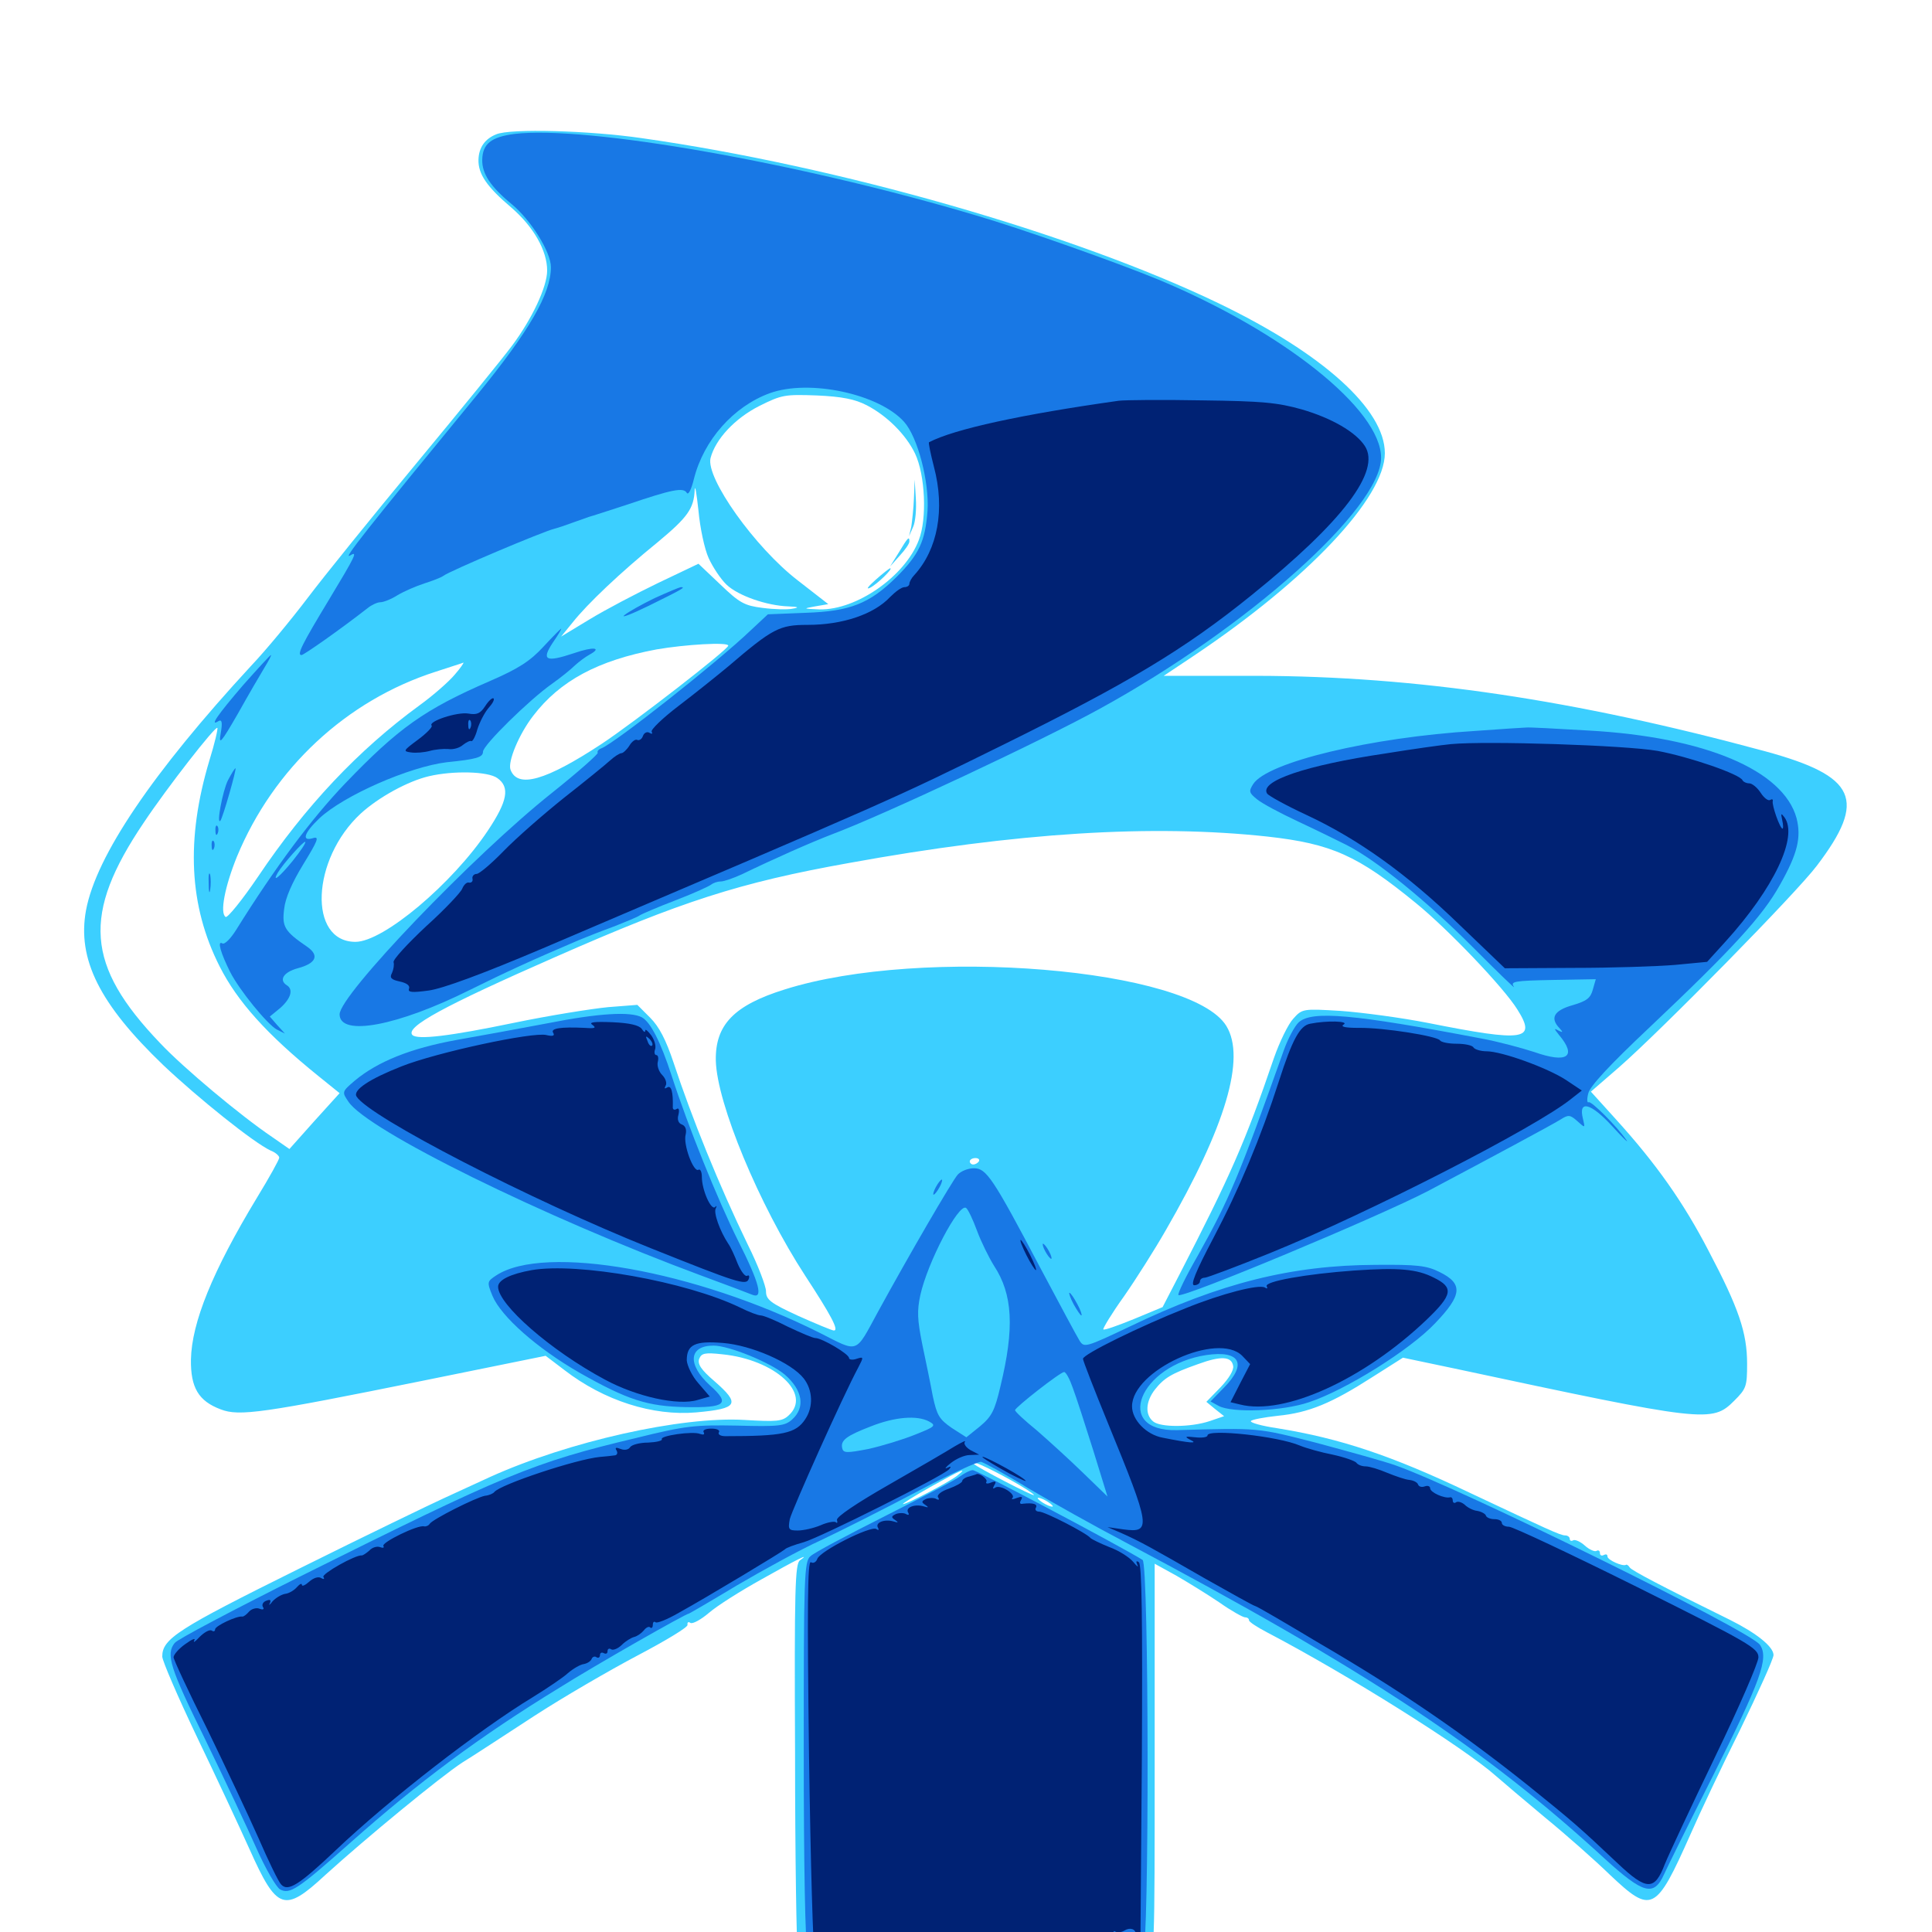 <svg xmlns="http://www.w3.org/2000/svg" viewBox="0 -1000 1000 1000">
	<path fill="#3ccfff" d="M256.836 -930.469C250.977 -928.125 247.852 -923.633 247.656 -917.383C247.461 -909.961 251.953 -903.32 264.648 -892.578C276.172 -882.617 283.203 -870.312 283.203 -859.961C283.203 -851.562 275.391 -834.961 265.039 -821.094C260.742 -815.234 238.477 -787.891 215.82 -760.547C193.164 -733.203 167.578 -701.562 159.18 -690.43C150.586 -679.102 137.5 -663.281 129.883 -655.273C78.906 -600 49.805 -557.031 44.531 -528.906C39.844 -503.516 51.562 -480.273 84.57 -448.633C102.539 -431.641 131.25 -408.594 140.039 -404.492C142.578 -403.516 144.531 -401.758 144.531 -400.781C144.531 -399.805 139.453 -390.625 133.008 -380.078C109.961 -341.992 99.219 -315.43 98.828 -296.289C98.633 -281.836 102.734 -274.805 114.258 -270.508C123.828 -266.797 135.938 -268.555 218.945 -285.352L282.422 -298.242L292.188 -290.82C312.695 -275 337.891 -266.992 360.352 -268.945C382.031 -270.898 383.398 -273.242 369.727 -285.156C362.891 -291.016 360.938 -293.945 361.914 -296.68C363.086 -299.609 364.844 -300 373.828 -299.023C401.172 -296.289 420.508 -278.516 408.203 -267.383C404.883 -264.258 401.953 -264.062 385.352 -265.039C352.734 -266.992 294.336 -253.906 253.711 -235.547C246.875 -232.422 235.938 -227.344 229.492 -224.414C223.047 -221.484 189.453 -205.273 154.883 -188.086C91.797 -156.836 83.984 -151.758 83.984 -142.578C83.984 -140.43 91.992 -121.875 101.758 -101.367C111.523 -81.055 123.828 -54.688 129.102 -42.969C143.359 -11.133 147.07 -9.766 168.359 -29.492C189.453 -48.633 228.125 -80.469 239.258 -87.695C244.727 -91.016 261.328 -101.953 276.367 -111.719C291.406 -121.484 315.625 -135.547 330.078 -143.164C344.531 -150.781 356.25 -157.812 355.859 -158.984C355.664 -160.352 356.25 -160.742 357.422 -159.961C358.594 -159.375 362.891 -161.719 366.992 -165.234C371.289 -168.945 383.398 -176.562 393.945 -182.422C412.305 -192.773 420.117 -196.68 414.062 -192.383C411.523 -190.625 411.133 -177.539 411.523 -92.578C411.523 -38.672 412.305 7.422 412.891 9.961C413.672 12.695 415.625 15.625 417.578 16.602C419.336 17.578 458.789 18.555 505.078 18.945C585.742 19.727 589.648 19.531 593.555 16.016C597.656 12.305 597.656 11.523 597.656 -89.258V-190.625L608.984 -184.375C615.039 -180.859 625.195 -174.609 631.25 -170.508C637.305 -166.211 643.359 -162.891 644.336 -162.891C645.508 -162.891 646.484 -162.305 646.484 -161.328C646.484 -160.547 650.586 -157.812 655.859 -155.078C697.266 -133.398 758.008 -95.312 774.414 -80.664C777.734 -77.734 789.062 -68.164 799.805 -59.18C810.547 -50.391 825.586 -37.109 833.203 -29.688C854.883 -9.18 857.031 -10.156 875 -50.586C879.688 -61.328 891.211 -85.742 900.781 -104.883C910.156 -124.219 917.969 -141.406 917.969 -143.359C917.969 -147.656 909.18 -154.688 895.508 -161.523C860.938 -178.516 844.531 -187.109 843.555 -188.672C842.969 -189.648 841.992 -190.43 841.602 -190.039C839.844 -189.062 832.031 -192.578 832.031 -194.336C832.031 -195.508 831.25 -195.703 830.078 -195.117C829.102 -194.531 828.125 -194.922 828.125 -196.094C828.125 -197.266 827.344 -197.852 826.367 -197.266C825.586 -196.68 822.656 -197.852 820.312 -200C817.969 -202.148 815.039 -203.32 814.258 -202.734C813.281 -202.148 812.5 -202.539 812.5 -203.516C812.5 -204.492 811.328 -205.273 810.156 -205.273C807.617 -205.273 800.977 -208.398 760.742 -227.344C720.117 -246.68 693.75 -255.469 661.133 -260.742C653.125 -261.914 646.875 -263.672 647.461 -264.453C647.852 -265.234 654.297 -266.406 661.328 -267.188C677.539 -268.75 689.453 -273.828 710.156 -287.109L726.172 -297.266L753.125 -291.602C882.812 -263.867 886.133 -263.477 897.656 -275C903.906 -281.25 904.297 -282.422 904.297 -294.141C904.297 -310.156 900 -322.852 884.375 -352.539C871.289 -377.734 857.227 -397.656 836.523 -420.508L823.438 -434.961L838.086 -447.656C859.961 -466.797 930.078 -538.086 940.43 -551.953C966.406 -586.133 960.938 -598.242 913.672 -611.133C814.844 -637.891 733.203 -650 650.391 -650.195H602.344L618.164 -660.742C676.758 -700 716.797 -742.383 716.797 -765.43C716.797 -788.086 684.766 -816.992 630.859 -842.969C555.859 -879.102 433.984 -914.062 332.031 -928.516C305.273 -932.422 264.062 -933.594 256.836 -930.469ZM448.633 -790.234C459.18 -784.766 468.945 -775 473.633 -765.234C478.906 -754.102 479.883 -731.445 475.586 -720.508C468.555 -701.758 443.359 -684.18 424.219 -684.57C415.625 -684.961 415.43 -684.961 421.875 -686.133L428.711 -687.305L412.891 -699.609C390.82 -716.602 365.234 -752.539 367.773 -762.891C370.312 -772.656 380.273 -783.398 392.969 -789.844C404.688 -795.703 406.25 -795.898 422.852 -795.312C435.938 -794.727 442.578 -793.359 448.633 -790.234ZM366.797 -711.133C368.945 -706.445 373.047 -700.195 376.172 -697.266C382.227 -691.602 396.875 -686.523 408.008 -686.133C413.281 -685.938 413.867 -685.547 410.352 -684.961C407.617 -684.375 400.781 -684.57 394.727 -685.352C385.352 -686.523 382.812 -687.891 372.852 -697.461L361.523 -708.203L340.625 -698.242C329.297 -692.773 313.281 -684.375 305.273 -679.492L290.43 -670.508L296.484 -677.93C303.906 -687.305 320.898 -703.516 340.625 -719.531C355.859 -732.227 359.18 -736.719 359.57 -746.484C359.766 -749.414 360.547 -744.531 361.523 -735.742C362.305 -726.953 364.648 -715.82 366.797 -711.133ZM376.953 -665.82C376.953 -663.867 328.32 -626.172 311.523 -615.039C282.422 -595.898 267.969 -591.797 264.258 -601.562C262.695 -605.664 268.555 -619.922 275.977 -629.492C289.844 -647.656 309.57 -658.203 339.844 -663.867C354.492 -666.406 376.953 -667.773 376.953 -665.82ZM235.352 -650.781C232.422 -647.266 224.219 -640.039 217.188 -634.961C185.352 -611.719 158.008 -582.617 133.594 -546.289C125.391 -534.18 117.773 -524.805 116.797 -525.391C113.672 -527.344 116.406 -541.211 122.656 -556.641C141.602 -602.344 179.297 -637.5 225.586 -652.344C233.203 -654.883 239.648 -656.836 239.844 -657.031C240.234 -657.031 238.281 -654.102 235.352 -650.781ZM108.398 -606.445C96.094 -565.43 97.852 -531.055 113.672 -499.805C122.852 -481.641 138.086 -464.648 164.648 -443.164L175.781 -434.18L162.695 -419.727L149.805 -405.273L140.82 -411.523C124.609 -422.461 94.922 -447.266 82.812 -460.156C44.336 -500.391 42.383 -526.758 74.414 -574.219C86.523 -592.383 111.523 -624.414 112.5 -623.242C112.891 -622.852 111.133 -615.234 108.398 -606.445ZM257.422 -597.266C264.062 -592.578 262.695 -585.352 252.539 -570.117C234.18 -542.578 198.438 -512.5 183.984 -512.5C159.375 -512.5 161.133 -555.273 186.719 -578.906C195.898 -587.305 211.133 -595.703 222.07 -598.242C234.57 -601.172 252.539 -600.781 257.422 -597.266ZM656.055 -566.992C689.258 -563.281 702.734 -557.227 732.812 -532.617C749.414 -519.141 778.32 -488.867 785.352 -477.539C795.508 -461.523 789.258 -460.547 739.258 -470.508C725.391 -473.242 704.883 -475.977 693.945 -476.758C674.414 -477.93 674.023 -477.93 669.336 -472.656C666.797 -469.922 662.305 -460.742 659.375 -452.344C644.531 -408.789 636.719 -391.211 610.547 -340.43L601.758 -323.438L586.719 -317.188C578.516 -313.867 571.484 -311.328 571.094 -311.914C570.703 -312.305 575.391 -320.117 581.836 -329.102C588.086 -338.086 597.852 -353.516 603.32 -363.086C634.375 -416.797 644.922 -452.344 634.766 -468.945C616.602 -498.828 477.344 -510.352 406.25 -487.891C379.883 -479.688 370.117 -469.531 370.508 -450.977C371.094 -428.906 392.773 -376.562 416.797 -339.648C430.078 -319.336 434.375 -311.328 431.641 -311.328C430.664 -311.328 422.266 -314.844 413.086 -318.945C398.633 -325.586 396.484 -327.344 396.484 -331.641C396.484 -334.18 392.383 -345.117 387.109 -355.664C372.07 -386.719 358.203 -421.094 348.633 -450C344.727 -461.719 341.211 -468.555 336.523 -473.242L329.883 -479.883L314.844 -478.711C306.641 -477.93 284.375 -474.414 265.625 -470.508C232.617 -463.672 216.211 -461.719 213.477 -464.258C209.57 -468.359 229.688 -479.297 287.5 -504.688C352.734 -533.398 382.617 -543.164 439.453 -553.32C526.367 -569.141 596.484 -573.438 656.055 -566.992ZM506.641 -398.828C506.055 -398.047 504.883 -397.266 503.711 -397.266C502.734 -397.266 501.953 -398.047 501.953 -398.828C501.953 -399.805 503.32 -400.586 504.883 -400.586C506.445 -400.586 507.227 -399.805 506.641 -398.828ZM638.281 -292.969C638.672 -290.82 636.133 -286.523 631.641 -281.836L624.414 -274.414L628.906 -270.703L633.594 -266.992L626.172 -264.453C616.211 -261.133 600.586 -261.133 596.875 -264.258C592.578 -267.773 592.969 -274.609 597.852 -280.859C602.539 -286.719 606.25 -289.062 620.117 -293.945C631.836 -298.242 637.5 -298.047 638.281 -292.969ZM523.047 -233.984C529.688 -230.273 535.156 -226.758 535.156 -226.172C535.156 -225.195 505.469 -240.625 503.906 -242.383C501.953 -244.727 510.938 -240.625 523.047 -233.984ZM495.117 -235.938C490.43 -232.422 469.531 -221.484 467.383 -221.484C466.602 -221.484 472.852 -225.391 481.445 -230.273C497.852 -239.453 501.562 -241.016 495.117 -235.938ZM544.922 -220.312C544.922 -219.922 543.164 -220.312 541.016 -221.484C538.867 -222.656 537.109 -224.023 537.109 -224.609C537.109 -225 538.867 -224.609 541.016 -223.438C543.164 -222.266 544.922 -220.898 544.922 -220.312ZM473.047 -741.992C472.852 -736.719 472.07 -730.078 471.68 -727.344L470.508 -722.461L472.656 -727.344C473.828 -729.883 474.414 -736.523 474.023 -741.992L473.438 -751.758ZM465.234 -714.062L460.742 -706.836L465.625 -712.305C468.359 -715.234 470.703 -718.555 470.703 -719.727C470.703 -722.656 469.922 -721.875 465.234 -714.062ZM453.125 -699.805C449.414 -696.484 448.047 -694.727 450.195 -695.703C453.906 -697.461 462.5 -705.859 460.742 -705.859C460.352 -705.859 456.836 -703.125 453.125 -699.805Z"/>
	<path fill="#1878e5" d="M266.211 -930.664C254.297 -929.102 249.805 -925.586 249.609 -917.383C249.414 -910.156 253.906 -903.32 264.844 -894.336C274.805 -886.133 285.156 -869.531 285.156 -861.719C285.156 -848.047 274.023 -828.711 246.875 -795.508C188.672 -724.609 177.148 -709.961 181.25 -712.5C185.352 -715.039 183.984 -712.305 170.312 -689.648C156.25 -666.406 153.516 -660.938 156.055 -660.938C157.227 -660.938 176.172 -674.219 190.43 -685.352C192.383 -686.914 195.312 -688.281 196.875 -688.281C198.438 -688.281 202.539 -689.844 205.859 -691.992C209.18 -693.945 215.43 -696.68 219.727 -698.047C224.023 -699.414 228.516 -701.172 229.492 -701.953C232.812 -704.492 281.25 -725 287.109 -726.367C288.672 -726.758 292.773 -728.125 295.898 -729.297C299.219 -730.469 303.125 -731.836 304.688 -732.422C306.25 -732.812 315.234 -735.742 324.805 -738.867C347.852 -746.68 353.711 -747.852 355.469 -744.922C356.25 -743.555 357.812 -746.484 359.18 -752.148C364.258 -772.266 379.688 -789.648 398.438 -796.484C418.945 -803.906 455.078 -796.094 467.969 -781.641C475 -773.828 481.055 -750.586 480.078 -735.547C478.906 -719.922 475.781 -713.086 464.062 -701.367C450 -687.5 440.039 -683.594 416.992 -682.812L397.461 -682.031L388.672 -673.828C371.094 -657.031 318.359 -615.43 311.328 -612.695C309.766 -612.109 308.984 -611.133 309.375 -610.352C309.766 -609.766 299.219 -600.391 285.742 -589.648C244.922 -557.227 175.781 -484.961 175.781 -475C175.781 -463.281 205.859 -468.945 243.359 -487.695C261.914 -496.875 274.609 -502.734 299.805 -513.477C303.125 -514.844 310.938 -517.969 317.383 -520.312C323.828 -522.852 330.078 -525.391 331.055 -526.172C332.227 -526.953 340.43 -530.469 349.609 -533.984C358.789 -537.5 366.992 -541.211 368.164 -542.188C369.141 -542.969 371.289 -543.75 373.047 -543.75C374.805 -543.75 379.688 -545.508 383.984 -547.461C401.367 -555.859 419.531 -563.867 430.664 -568.164C456.836 -577.93 539.648 -616.797 569.336 -633.203C645.898 -675.195 714.844 -736.914 714.844 -763.086C714.844 -788.086 664.258 -828.32 599.609 -855.273C577.734 -864.258 529.297 -881.445 505.273 -888.477C413.477 -915.82 303.32 -935.156 266.211 -930.664ZM338.867 -690.43C332.422 -687.305 325.391 -683.398 323.242 -681.641C321.094 -679.883 326.758 -682.031 335.938 -686.523C353.711 -695.312 355.078 -696.094 352.344 -696.094C351.367 -695.898 345.312 -693.359 338.867 -690.43ZM281.25 -665.234C274.414 -657.812 268.359 -653.906 253.516 -647.461C219.727 -632.812 206.25 -623.242 178.516 -594.336C161.523 -576.562 142.578 -551.367 122.266 -518.75C119.336 -514.062 116.211 -510.938 115.039 -511.719C112.305 -513.281 114.258 -506.641 119.141 -496.875C124.023 -487.305 138.281 -469.922 143.164 -467.188L147.461 -465.039L143.555 -469.336L139.648 -473.828L145.117 -478.32C150.586 -483.203 151.953 -487.891 148.438 -490.039C144.141 -492.773 146.875 -496.875 154.102 -498.828C163.672 -501.367 165.43 -505.469 158.984 -509.961C147.266 -517.969 145.898 -520.312 147.07 -529.492C147.656 -535.156 151.172 -543.164 157.031 -552.734C164.453 -564.844 165.43 -567.188 162.109 -566.211C155.859 -564.258 157.422 -568.945 165.234 -576.367C177.93 -588.281 211.914 -603.125 231.25 -605.469C246.68 -607.031 250 -608.008 250 -610.938C250 -614.258 273.828 -637.695 285.742 -646.094C290.43 -649.414 295.703 -653.711 297.656 -655.664C299.609 -657.422 302.93 -659.961 305.078 -661.133C311.914 -664.844 307.227 -665.43 297.07 -661.914C282.422 -657.031 280.078 -658.203 286.133 -667.383C288.867 -671.289 290.82 -674.609 290.43 -674.609C290.234 -674.609 285.938 -670.312 281.25 -665.234ZM151.562 -554.492C144.727 -546.094 140.625 -542.773 143.75 -548.242C146.68 -553.125 157.227 -564.844 158.008 -564.258C158.398 -563.672 155.469 -559.375 151.562 -554.492ZM147.852 -485.938C148.633 -486.523 147.461 -487.109 145.312 -486.914C143.164 -486.914 142.578 -486.328 144.141 -485.742C145.508 -485.156 147.266 -485.352 147.852 -485.938ZM125.781 -645.312C112.695 -630.078 108.203 -623.633 113.086 -626.758C114.844 -627.734 115.234 -626.172 114.258 -620.508C113.086 -614.062 114.258 -615.234 123.047 -630.469C128.516 -640.234 134.766 -650.977 136.914 -654.492C139.062 -658.008 140.625 -660.938 140.234 -660.938C139.844 -660.938 133.398 -653.906 125.781 -645.312ZM763.672 -621.68C709.375 -618.359 655.859 -605.469 648.633 -594.141C646.289 -590.43 646.484 -589.648 650.586 -586.328C653.125 -584.18 662.695 -579.102 671.875 -574.805C681.055 -570.508 692.188 -565.039 696.875 -562.695C712.305 -554.883 738.281 -533.789 762.305 -509.766C775.195 -496.875 784.766 -487.5 783.594 -489.258C781.641 -491.992 783.594 -492.383 803.516 -492.773L825.977 -493.164L824.414 -487.695C823.242 -483.398 821.289 -481.836 813.867 -479.688C804.297 -476.953 802.148 -473.047 807.227 -467.773C809.18 -465.625 808.984 -465.43 806.641 -466.602C804.297 -467.969 804.297 -467.578 806.836 -464.453C816.406 -453.125 811.328 -449.414 794.141 -455.469C787.5 -457.617 775.195 -460.938 766.602 -462.5C700 -475.195 679.102 -476.953 672.266 -470.898C670.117 -468.945 666.602 -462.305 664.453 -456.25C641.211 -390.82 636.328 -379.297 619.922 -350C613.867 -339.453 609.375 -330.273 609.961 -329.688C611.914 -327.734 714.258 -370.508 739.258 -383.594C770.898 -400.391 803.711 -417.969 808.008 -420.703C811.719 -423.047 812.695 -423.047 816.406 -419.727C820.508 -416.016 820.508 -416.016 819.336 -420.898C816.797 -430.859 823.438 -429.102 834.375 -417.188C839.844 -411.133 843.359 -407.812 841.797 -409.961C836.719 -417.188 823.633 -430.273 822.266 -429.492C821.484 -428.906 821.289 -431.055 822.07 -433.984C822.852 -437.695 833.008 -448.633 853.516 -467.969C896.484 -508.594 912.305 -525.781 921.289 -541.992C930.469 -558.203 932.422 -566.602 929.883 -576.562C923.047 -601.367 882.422 -618.555 822.266 -621.875C805.664 -622.852 791.211 -623.633 790.039 -623.438C789.062 -623.438 777.148 -622.656 763.672 -621.68ZM117.969 -596.094C115.234 -590.625 111.914 -572.852 114.062 -575.195C115.234 -576.367 122.656 -602.344 121.875 -602.344C121.484 -602.344 119.727 -599.414 117.969 -596.094ZM111.523 -569.922C111.523 -567.773 112.109 -567.188 112.695 -568.75C113.281 -570.117 113.086 -571.875 112.5 -572.461C111.914 -573.242 111.328 -572.07 111.523 -569.922ZM109.57 -562.109C109.57 -559.961 110.156 -559.375 110.742 -560.938C111.328 -562.305 111.133 -564.062 110.547 -564.648C109.961 -565.43 109.375 -564.258 109.57 -562.109ZM108.008 -542.773C108.008 -538.477 108.398 -536.914 108.789 -539.453C109.18 -541.797 109.18 -545.312 108.789 -547.266C108.203 -549.023 107.812 -547.07 108.008 -542.773ZM283.203 -470.312C269.727 -467.773 248.633 -463.867 236.328 -461.719C212.695 -457.422 195.508 -450.586 183.594 -440.625C176.953 -434.961 176.953 -434.766 180.273 -429.883C189.844 -415.039 282.031 -369.727 363.281 -339.648C375.586 -335.156 387.305 -330.664 389.258 -329.883C395.312 -327.344 393.164 -335.742 382.031 -357.812C371.484 -378.906 356.055 -417.188 347.656 -443.164C341.797 -461.133 336.719 -470.898 332.227 -473.438C326.367 -476.562 309.766 -475.586 283.203 -470.312ZM495.703 -391.992C492.773 -388.672 470.508 -350.391 454.492 -321.094C442.383 -298.828 444.727 -299.805 424.219 -310.156C359.961 -342.383 281.836 -356.25 256.836 -339.844C252.148 -336.719 251.953 -336.523 254.883 -329.297C259.375 -318.555 277.93 -302.148 300 -289.453C324.805 -275.391 335.156 -272.07 354.883 -271.68C375.781 -271.289 378.125 -273.438 367.383 -283.008C355.664 -293.75 356.445 -303.516 369.336 -303.516C377.344 -303.516 398.828 -294.727 406.25 -288.477C415.43 -280.469 416.992 -271.484 409.961 -265.234C406.25 -261.914 403.125 -261.523 381.641 -262.109C359.766 -262.5 355.078 -262.109 329.102 -255.664C275.781 -242.969 261.914 -237.109 155.273 -183.984C120.898 -166.797 91.602 -151.367 90.43 -149.609C85.742 -143.75 87.891 -136.914 106.25 -99.609C116.211 -79.102 128.125 -53.711 132.812 -43.164C137.5 -32.617 142.969 -23.242 144.922 -22.07C150 -19.336 153.906 -21.875 181.641 -46.484C216.602 -77.539 248.242 -101.172 289.453 -126.367C308.398 -138.281 355.078 -164.844 356.641 -164.844C356.836 -164.844 367.969 -171.289 381.25 -179.297C394.531 -187.109 414.062 -197.852 424.805 -202.734C435.547 -207.812 458.008 -219.141 474.609 -227.93C491.211 -236.719 506.055 -243.555 507.812 -243.359C509.375 -242.969 520.508 -236.914 532.227 -229.688C544.141 -222.656 566.406 -210.156 582.031 -201.953C707.031 -135.742 768.945 -94.727 830.664 -37.891C850.586 -19.727 856.055 -18.164 861.328 -29.883C862.891 -33.398 874.219 -56.25 886.523 -80.664C911.523 -130.469 915.625 -141.797 910.938 -148.633C906.445 -155.664 756.25 -229.492 722.656 -241.406C716.797 -243.555 698.242 -248.633 681.641 -253.125C650.391 -261.133 652.148 -260.938 609.18 -259.766C575.977 -258.984 589.648 -293.359 624.414 -298.633C641.797 -301.172 645.703 -294.141 633.594 -281.836L626.562 -274.609L630.859 -272.266C637.891 -268.555 663.867 -269.531 677.539 -274.219C696.484 -280.469 729.883 -301.367 742.773 -315.039C756.836 -329.688 757.422 -335.547 745.117 -341.602C738.477 -344.922 733.594 -345.508 711.914 -345.312C668.555 -345.117 631.641 -335.938 584.961 -313.477C561.914 -302.539 561.133 -302.344 558.789 -306.055C557.422 -308.203 548.438 -325 538.672 -343.359C513.867 -390.43 510.547 -395.312 504.102 -395.312C500.977 -395.312 497.266 -393.75 495.703 -391.992ZM505.664 -363.086C507.812 -357.227 511.914 -349.023 514.453 -344.922C524.219 -330.078 525.195 -312.695 517.773 -282.227C514.844 -269.727 513.281 -266.797 507.227 -261.719L500.195 -256.055L492.578 -260.938C486.133 -265.43 484.961 -267.383 482.812 -277.344C481.641 -283.789 479.102 -295.898 477.344 -304.297C474.805 -316.992 474.609 -321.484 476.367 -329.688C480.078 -346.484 496.094 -377.148 500 -374.805C500.977 -374.219 503.516 -368.945 505.664 -363.086ZM555.273 -281.641C557.031 -276.953 561.719 -262.5 565.82 -249.414L573.242 -225.391L560.547 -237.695C553.516 -244.531 542.773 -254.297 536.719 -259.57C530.469 -264.648 525.391 -269.336 525.391 -270.117C525.586 -271.68 548.828 -289.844 550.781 -289.844C551.758 -289.844 553.711 -286.133 555.273 -281.641ZM480.859 -264.258C484.766 -262.109 483.984 -261.523 473.633 -257.422C467.383 -254.883 456.445 -251.562 449.414 -250C438.281 -247.852 436.523 -247.852 435.938 -250.391C434.961 -254.492 438.086 -256.836 450.781 -261.719C463.086 -266.602 474.609 -267.578 480.859 -264.258ZM484.375 -385.547C483.203 -383.398 482.812 -381.641 483.203 -381.641C483.789 -381.641 485.156 -383.398 486.328 -385.547C487.5 -387.695 487.891 -389.453 487.5 -389.453C486.914 -389.453 485.547 -387.695 484.375 -385.547ZM541.016 -352.344C542.188 -350.195 543.555 -348.438 544.141 -348.438C544.531 -348.438 544.141 -350.195 542.969 -352.344C541.797 -354.492 540.43 -356.25 539.844 -356.25C539.453 -356.25 539.844 -354.492 541.016 -352.344ZM555.664 -325C557.422 -321.875 559.18 -319.141 559.766 -319.141C560.156 -319.141 559.375 -321.875 557.617 -325C555.859 -328.32 554.102 -330.859 553.516 -330.859C553.125 -330.859 553.906 -328.32 555.664 -325ZM497.07 -235.938C494.922 -234.18 477.344 -225 458.008 -215.234C438.672 -205.469 421.289 -196.289 419.531 -194.531C416.211 -191.797 416.016 -184.375 416.016 -93.359C416.016 -34.375 416.797 6.836 417.969 9.766L419.922 14.844H504.688C572.852 14.844 589.844 14.258 591.602 12.305C594.922 8.203 594.727 -190.43 591.406 -192.578C580.859 -199.219 505.664 -239.062 503.516 -239.062C502.148 -239.062 499.219 -237.5 497.07 -235.938Z"/>
	<path fill="#002274" d="M579.102 -792.578C529.102 -785.547 493.945 -777.93 480.859 -771.094C480.469 -770.898 481.641 -765.234 483.398 -758.398C489.258 -736.328 485.352 -715.625 473.242 -702.344C471.875 -700.977 470.703 -698.828 470.703 -697.852C470.703 -696.875 469.531 -696.094 468.164 -696.094C466.602 -696.094 463.477 -693.75 460.742 -691.016C452.344 -682.031 436.133 -676.562 417.969 -676.562C403.516 -676.562 400 -674.805 376.953 -655.078C371.094 -650.195 359.375 -640.82 351.172 -634.57C342.969 -628.32 336.719 -622.266 337.305 -621.289C337.891 -620.117 337.5 -619.922 336.133 -620.703C334.961 -621.484 333.398 -620.703 332.812 -619.141C332.227 -617.383 330.859 -616.602 329.883 -616.992C329.102 -617.578 327.148 -616.406 325.781 -614.062C324.414 -611.914 322.461 -610.156 321.68 -610.156C320.703 -610.156 317.969 -608.398 315.625 -606.25C313.477 -604.297 302.734 -595.508 291.992 -587.109C281.25 -578.516 267.188 -566.211 260.742 -559.57C254.297 -552.93 248.047 -547.656 246.68 -547.656C245.312 -547.656 244.336 -546.484 244.531 -545.312C244.922 -543.945 244.141 -542.969 242.773 -543.164C241.602 -543.555 240.039 -541.992 239.258 -540.039C238.672 -538.281 230.273 -529.297 220.508 -520.508C210.938 -511.523 203.32 -503.32 203.711 -501.953C204.102 -500.781 203.711 -498.242 202.93 -496.484C201.562 -493.945 202.344 -492.969 206.836 -491.992C210.547 -491.211 212.305 -489.844 211.719 -488.281C210.938 -486.328 213.281 -486.133 221.875 -487.305C229.102 -488.281 249.805 -495.898 281.055 -509.18C463.867 -587.109 461.719 -586.133 519.531 -614.648C583.984 -646.484 613.086 -663.867 647.852 -691.992C695.117 -730.078 714.844 -756.25 706.445 -769.141C701.758 -776.367 689.258 -783.594 673.828 -788.086C661.328 -791.602 653.516 -792.383 622.07 -792.773C601.758 -793.164 582.422 -792.969 579.102 -792.578ZM317.773 -532.812C318.555 -533.398 317.383 -533.984 315.234 -533.789C313.086 -533.789 312.5 -533.203 314.062 -532.617C315.43 -532.031 317.188 -532.227 317.773 -532.812ZM251.172 -634.57C248.633 -630.664 246.875 -629.883 242.383 -630.664C236.719 -631.641 221.289 -626.562 223.438 -624.414C224.023 -623.828 220.898 -620.508 216.406 -617.188C208.789 -611.523 208.398 -611.133 212.695 -610.547C215.234 -610.156 219.531 -610.547 222.461 -611.328C225.195 -612.109 229.492 -612.5 232.031 -612.305C234.57 -611.914 237.891 -612.891 239.648 -614.453C241.406 -615.82 243.359 -616.797 243.945 -616.406C244.531 -616.016 246.094 -618.75 247.07 -622.461C248.242 -626.172 250.781 -631.055 252.734 -633.398C254.883 -635.742 256.055 -637.891 255.469 -638.477C254.883 -639.062 252.93 -637.305 251.172 -634.57ZM243.555 -623.438C242.969 -621.875 242.383 -622.461 242.383 -624.609C242.188 -626.758 242.773 -627.93 243.359 -627.148C243.945 -626.562 244.141 -624.805 243.555 -623.438ZM750.977 -614.844C746.68 -614.453 731.25 -612.305 716.797 -609.961C675.977 -603.906 651.758 -595.703 655.859 -589.258C656.641 -588.086 665.82 -583.008 676.367 -578.125C702.734 -565.82 728.32 -547.656 755.664 -521.094L778.906 -498.828L814.648 -499.023C834.375 -499.023 858.008 -499.805 867.188 -500.586L883.594 -502.148L893.164 -512.695C918.164 -540.234 930.859 -566.992 923.633 -576.953C921.875 -579.297 921.68 -579.102 922.461 -575.586C923.047 -573.047 923.047 -571.094 922.656 -571.094C921.289 -571.094 916.992 -583.398 917.578 -585.352C917.773 -586.328 917.188 -586.523 916.211 -585.938C915.234 -585.352 913.086 -586.914 911.328 -589.648C909.57 -592.383 906.836 -594.531 905.469 -594.531C903.906 -594.531 902.344 -595.312 901.953 -596.094C900.781 -599.219 874.609 -608.203 858.008 -611.328C841.406 -614.258 769.531 -616.602 750.977 -614.844ZM306.641 -469.531C308.789 -467.969 308.008 -467.578 302.734 -467.969C290.43 -468.555 284.766 -467.773 286.328 -465.43C287.305 -463.867 286.133 -463.477 282.812 -464.258C275.977 -466.016 225.977 -455.273 207.812 -448.047C191.406 -441.602 182.422 -435.742 184.57 -432.422C191.211 -421.875 274.414 -378.906 336.914 -353.906C381.836 -335.938 386.133 -334.57 387.5 -337.891C388.086 -339.453 387.695 -340.234 386.719 -339.648C385.742 -339.062 383.594 -341.797 381.836 -345.898C380.273 -350 378.125 -354.688 376.953 -356.25C372.656 -362.695 369.141 -372.461 370.508 -374.609C371.094 -375.781 370.898 -376.172 370.117 -375.195C367.969 -373.438 363.281 -384.18 363.281 -390.82C363.281 -393.359 362.5 -395.117 361.523 -394.531C358.984 -392.969 353.516 -407.617 354.883 -412.695C355.469 -415.234 354.883 -417.188 352.93 -417.969C351.172 -418.555 350.391 -420.508 351.172 -423.047C351.758 -425.586 351.367 -426.758 350.195 -425.977C349.023 -425.195 348.047 -425.781 348.242 -427.148C348.438 -434.766 347.461 -438.477 345.312 -437.109C343.945 -436.328 343.75 -436.523 344.531 -438.086C345.312 -439.258 344.531 -441.797 342.773 -443.555C341.016 -445.312 340.039 -448.242 340.43 -450.195C341.016 -452.344 340.625 -453.906 339.648 -453.906C338.867 -453.906 338.477 -455.273 339.062 -456.836C339.648 -458.398 338.867 -461.523 337.109 -464.062C335.352 -466.406 333.984 -467.578 333.984 -466.602C333.984 -465.43 333.203 -465.82 332.227 -467.383C330.859 -469.336 325.977 -470.508 316.992 -470.898C307.422 -471.289 304.492 -470.898 306.641 -469.531ZM337.5 -458.789C336.914 -458.203 335.742 -459.18 335.156 -461.133C333.984 -463.867 334.18 -464.062 336.133 -462.305C337.5 -460.938 338.086 -459.375 337.5 -458.789ZM678.125 -470.117C672.852 -469.141 668.945 -462.109 661.914 -440.234C652.539 -411.133 641.406 -384.57 628.125 -359.375C618.75 -341.602 616.016 -334.766 618.164 -334.766C619.727 -334.766 621.094 -335.742 621.094 -336.719C621.094 -337.891 622.266 -338.672 623.633 -338.672C624.805 -338.672 640.43 -344.531 658.203 -351.758C708.203 -372.07 794.922 -416.406 813.281 -431.25L818.75 -435.547L810.547 -441.016C800.977 -447.266 777.344 -455.859 769.336 -455.859C766.406 -455.859 763.281 -456.836 762.695 -457.812C762.109 -458.984 758.008 -459.766 753.906 -459.766C749.805 -459.766 745.898 -460.547 745.312 -461.523C743.945 -463.672 716.211 -468.164 703.32 -467.969C696.289 -467.969 693.555 -468.555 695.508 -469.727C698.438 -471.484 686.914 -471.875 678.125 -470.117ZM531.25 -350.391C533.398 -346.094 535.742 -342.578 536.133 -342.578C536.719 -342.578 535.352 -346.094 533.203 -350.391C531.055 -354.688 528.711 -358.203 528.32 -358.203C527.734 -358.203 529.102 -354.688 531.25 -350.391ZM275.195 -342.578C264.258 -340.625 257.812 -337.5 257.812 -333.984C257.812 -324.805 284.961 -300.977 313.086 -285.938C329.297 -277.148 350.977 -272.266 361.133 -275.391L367.383 -277.148L361.523 -283.984C358.203 -287.695 355.664 -293.164 355.469 -295.898C355.469 -304.102 359.766 -306.055 374.219 -304.883C388.867 -303.711 409.57 -294.727 416.016 -286.523C420.703 -280.469 421.094 -271.875 416.797 -265.43C411.914 -258.008 405.273 -256.641 375.391 -256.641C372.852 -256.641 371.484 -257.617 372.07 -258.594C372.852 -259.766 371.094 -260.547 368.164 -260.547C365.234 -260.547 363.477 -259.766 364.258 -258.594C364.844 -257.422 364.062 -257.227 362.305 -257.812C358.594 -259.375 341.406 -256.836 342.578 -255.078C342.969 -254.297 339.844 -253.516 335.547 -253.32C331.055 -253.32 326.953 -252.148 326.172 -250.977C325.391 -249.609 323.242 -249.219 321.289 -250C318.75 -250.977 318.164 -250.781 319.141 -249.219C319.922 -247.852 319.336 -246.68 317.969 -246.68C316.602 -246.484 313.281 -246.094 310.547 -245.898C298.242 -244.727 258.984 -231.641 255.859 -227.734C255.273 -226.953 253.125 -225.977 250.977 -225.781C246.094 -224.805 224.023 -213.672 222.461 -211.328C221.875 -210.352 220.508 -209.766 219.531 -209.961C216.406 -210.938 197.266 -201.562 198.438 -199.805C199.023 -198.828 198.242 -198.633 196.68 -199.219C195.117 -199.805 192.578 -199.023 191.211 -197.461C189.648 -196.094 187.891 -194.922 187.305 -194.922C183.984 -195.312 166.406 -185.352 167.383 -183.789C168.164 -182.617 167.578 -182.422 166.211 -183.203C164.844 -184.18 162.109 -183.203 159.961 -181.25C158.008 -179.492 156.25 -178.711 156.25 -179.688C156.25 -180.664 155.078 -180.078 153.711 -178.516C152.344 -176.953 149.609 -175.195 147.461 -175C145.508 -174.609 142.578 -172.852 141.016 -171.094C139.648 -169.141 138.867 -168.945 139.648 -170.117C140.43 -171.875 139.844 -172.266 137.891 -171.484C136.133 -170.898 135.352 -169.336 136.133 -168.164C136.914 -166.992 136.133 -166.602 134.18 -167.383C132.617 -167.969 130.078 -167.188 128.906 -165.82C127.539 -164.258 125.977 -163.086 125.391 -163.281C122.461 -163.672 111.328 -158.398 111.328 -156.641C111.328 -155.664 110.547 -155.273 109.57 -156.055C108.398 -156.641 105.664 -155.078 103.32 -152.734C100.977 -150.195 99.805 -149.414 100.586 -150.977C101.367 -152.344 99.414 -151.562 95.898 -149.023C92.578 -146.68 89.844 -143.555 89.844 -142.188C89.844 -141.016 97.656 -124.219 107.227 -105.078C116.602 -85.742 128.516 -60.547 133.789 -48.633C138.867 -36.914 144.141 -25.977 145.508 -24.609C149.023 -20.703 154.688 -24.219 173.633 -42.188C201.562 -68.75 248.242 -104.883 275.977 -121.68C283.203 -126.172 291.406 -131.641 293.945 -133.984C296.68 -136.328 300.391 -138.477 302.148 -138.672C304.102 -139.062 305.859 -140.234 306.25 -141.406C306.641 -142.383 307.812 -142.969 308.789 -142.188C309.766 -141.602 310.547 -142.188 310.547 -143.359C310.547 -144.531 311.523 -144.922 312.5 -144.336C313.672 -143.75 314.453 -144.141 314.453 -145.312C314.453 -146.484 315.234 -147.07 316.406 -146.289C317.383 -145.703 319.922 -146.68 321.875 -148.633C323.828 -150.586 326.758 -152.344 328.32 -152.734C329.883 -153.125 332.031 -154.688 333.203 -156.055C334.375 -157.617 335.938 -158.398 336.523 -157.617C337.305 -157.031 337.891 -157.617 337.891 -158.984C337.891 -160.352 338.477 -160.938 339.258 -160.352C339.844 -159.57 345.312 -161.719 351.367 -165.234C366.211 -173.438 405.078 -196.875 406.25 -198.047C406.836 -198.828 411.133 -200.391 416.016 -201.758C425.195 -204.492 487.891 -235.938 491.211 -239.453C492.578 -241.016 492.188 -241.211 490.234 -240.234C488.672 -239.453 489.453 -240.625 492.188 -242.773C494.922 -244.922 499.219 -246.875 501.953 -246.875L506.836 -247.07L502.344 -249.414C500 -250.781 498.633 -252.734 499.414 -253.711C500.195 -254.688 497.852 -253.516 494.141 -251.367C490.43 -249.023 475 -240.039 459.961 -231.445C443.555 -222.07 432.812 -214.844 433.203 -213.281C433.594 -211.914 433.398 -211.328 432.617 -212.109C431.836 -212.695 428.32 -212.109 424.805 -210.547C421.094 -208.984 415.82 -207.812 412.891 -207.812C408.203 -207.812 407.812 -208.398 408.789 -213.672C409.961 -218.555 436.133 -277.148 444.336 -292.383C447.07 -297.656 447.07 -297.852 443.359 -296.68C441.211 -295.898 439.453 -296.289 439.453 -297.07C439.453 -299.219 425.391 -307.422 422.07 -307.422C420.703 -307.422 414.453 -310.156 407.812 -313.281C401.367 -316.602 395.117 -319.141 393.75 -319.141C392.383 -319.141 387.695 -320.898 383.008 -323.242C355.078 -336.719 299.023 -346.68 275.195 -342.578ZM700.977 -342.383C676.367 -340.625 654.102 -336.719 655.664 -334.18C656.25 -333.008 655.859 -332.812 654.688 -333.594C651.562 -335.352 632.422 -330.469 613.672 -322.852C590.43 -313.672 560.547 -299.023 560.547 -296.68C560.547 -295.703 566.406 -280.664 573.438 -263.477C595.703 -209.18 596.094 -206.445 581.445 -208.398L573.242 -209.57L580.078 -206.641C590.234 -202.148 596.094 -198.828 623.633 -183.008C637.5 -175.195 649.023 -168.75 649.609 -168.75C650 -168.75 654.883 -166.016 660.547 -162.695C666.211 -159.375 676.172 -153.516 682.617 -149.609C724.219 -125.391 757.031 -102.93 791.016 -75.781C814.258 -57.031 816.992 -54.688 837.305 -35.547C852.344 -21.289 856.445 -21.289 861.719 -35.156C863.867 -40.43 875.586 -65.43 887.891 -91.016C900.195 -116.406 910.156 -139.453 910.156 -142.188C910.156 -146.875 905.469 -149.609 847.461 -178.516C812.891 -195.703 783.008 -209.766 781.055 -209.766C778.906 -209.766 777.344 -210.742 777.344 -211.719C777.344 -212.891 775.586 -213.672 773.633 -213.672C771.484 -213.672 769.531 -214.453 769.141 -215.43C768.945 -216.406 766.797 -217.578 764.648 -217.969C762.5 -218.164 759.57 -219.727 758.203 -221.094C756.641 -222.461 754.688 -223.047 753.711 -222.461C752.734 -221.68 751.953 -222.266 751.953 -223.242C751.953 -224.414 751.367 -225.195 750.586 -225C747.656 -224.219 740.234 -227.539 740.234 -229.688C740.234 -230.664 739.062 -231.25 737.5 -230.664C735.938 -230.078 734.375 -230.469 733.984 -231.641C733.594 -232.812 731.445 -233.789 729.492 -233.984C727.344 -234.18 722.266 -235.938 717.969 -237.695C713.867 -239.453 708.789 -241.016 706.836 -241.016C704.883 -241.016 702.93 -241.797 702.148 -242.773C701.562 -243.75 696.094 -245.703 689.844 -247.07C683.789 -248.242 676.172 -250.391 672.852 -251.758C661.523 -256.641 625 -260.547 625 -257.031C625 -256.055 622.07 -255.664 618.75 -256.055C613.281 -256.641 612.891 -256.445 616.211 -254.688C620.312 -252.734 616.406 -252.93 601.758 -255.859C593.359 -257.422 585.938 -265.039 585.938 -272.07C585.938 -290.625 630.273 -310.938 642.969 -298.242L647.07 -293.945L641.992 -284.18L636.914 -274.219L641.797 -273.047C664.648 -267.188 705.859 -285.938 738.281 -316.797C751.953 -329.883 752.539 -333.594 742.188 -338.672C733.398 -343.164 724.023 -343.945 700.977 -342.383ZM508.789 -245.508C509.961 -244.531 516.016 -240.82 522.461 -237.305C528.906 -233.984 532.422 -232.422 530.273 -234.18C525.781 -237.891 505.859 -248.242 508.789 -245.508ZM501.562 -235.742C499.609 -235.352 498.047 -234.18 498.047 -233.398C498.047 -232.617 494.922 -230.859 491.211 -229.492C487.109 -228.125 484.766 -226.172 485.547 -225C486.328 -223.828 485.938 -223.438 484.766 -224.023C483.789 -224.805 481.25 -224.805 479.492 -224.219C476.953 -223.047 476.758 -222.461 478.906 -221.094C480.859 -219.727 480.664 -219.531 478.125 -220.312C473.438 -221.68 468.359 -219.727 470.117 -216.992C470.703 -216.016 470.312 -215.625 469.141 -216.211C468.164 -216.992 465.625 -216.992 463.867 -216.406C461.328 -215.234 461.133 -214.648 463.281 -213.281C465.234 -211.914 465.039 -211.719 462.5 -212.5C457.812 -213.867 452.734 -211.914 454.492 -209.18C455.078 -208.008 454.688 -207.812 453.516 -208.594C450.586 -210.352 424.609 -197.266 423.047 -193.164C422.461 -191.406 420.898 -190.625 419.727 -191.406C417.969 -192.383 417.773 -168.164 418.75 -91.406C419.531 -35.742 420.898 10.547 421.68 11.523C422.461 12.305 460.742 12.695 506.641 12.5L590.234 11.914L591.016 -89.062C591.406 -162.305 591.016 -190.43 589.453 -191.406C588.086 -192.383 587.891 -191.797 588.672 -190.039C589.453 -188.477 588.477 -189.258 586.523 -191.602C584.57 -193.945 579.102 -197.461 574.219 -199.219C569.336 -201.172 565.039 -203.32 564.453 -203.906C562.5 -206.445 540.82 -217.578 537.891 -217.578C536.328 -217.578 535.547 -218.555 536.133 -219.531C537.305 -221.484 534.766 -222.266 529.492 -221.68C527.93 -221.289 527.539 -222.07 528.516 -223.633C529.492 -225.391 528.906 -225.586 526.172 -224.609C524.219 -223.828 523.242 -223.828 524.023 -224.609C525.977 -226.562 517.969 -231.641 515.234 -230.078C513.867 -229.102 513.672 -229.492 514.648 -231.25C515.82 -233.203 515.43 -233.594 512.891 -232.617C511.133 -231.836 509.961 -232.031 510.547 -233.008C511.523 -234.375 506.641 -237.891 505.273 -236.914C505.078 -236.719 503.32 -236.328 501.562 -235.742ZM587.891 1.172C587.891 4.492 581.25 10.938 578.125 10.938C576.562 10.938 573.438 9.57 571.484 8.008C567.773 5.273 567.773 5.078 572.852 5.078C576.758 5.078 577.734 4.297 576.758 1.758C575.977 0 576.367 -0.977 577.344 -0.195C578.516 0.391 580.469 0.195 582.031 -0.781C584.961 -2.539 587.891 -1.562 587.891 1.172Z"/>
</svg>